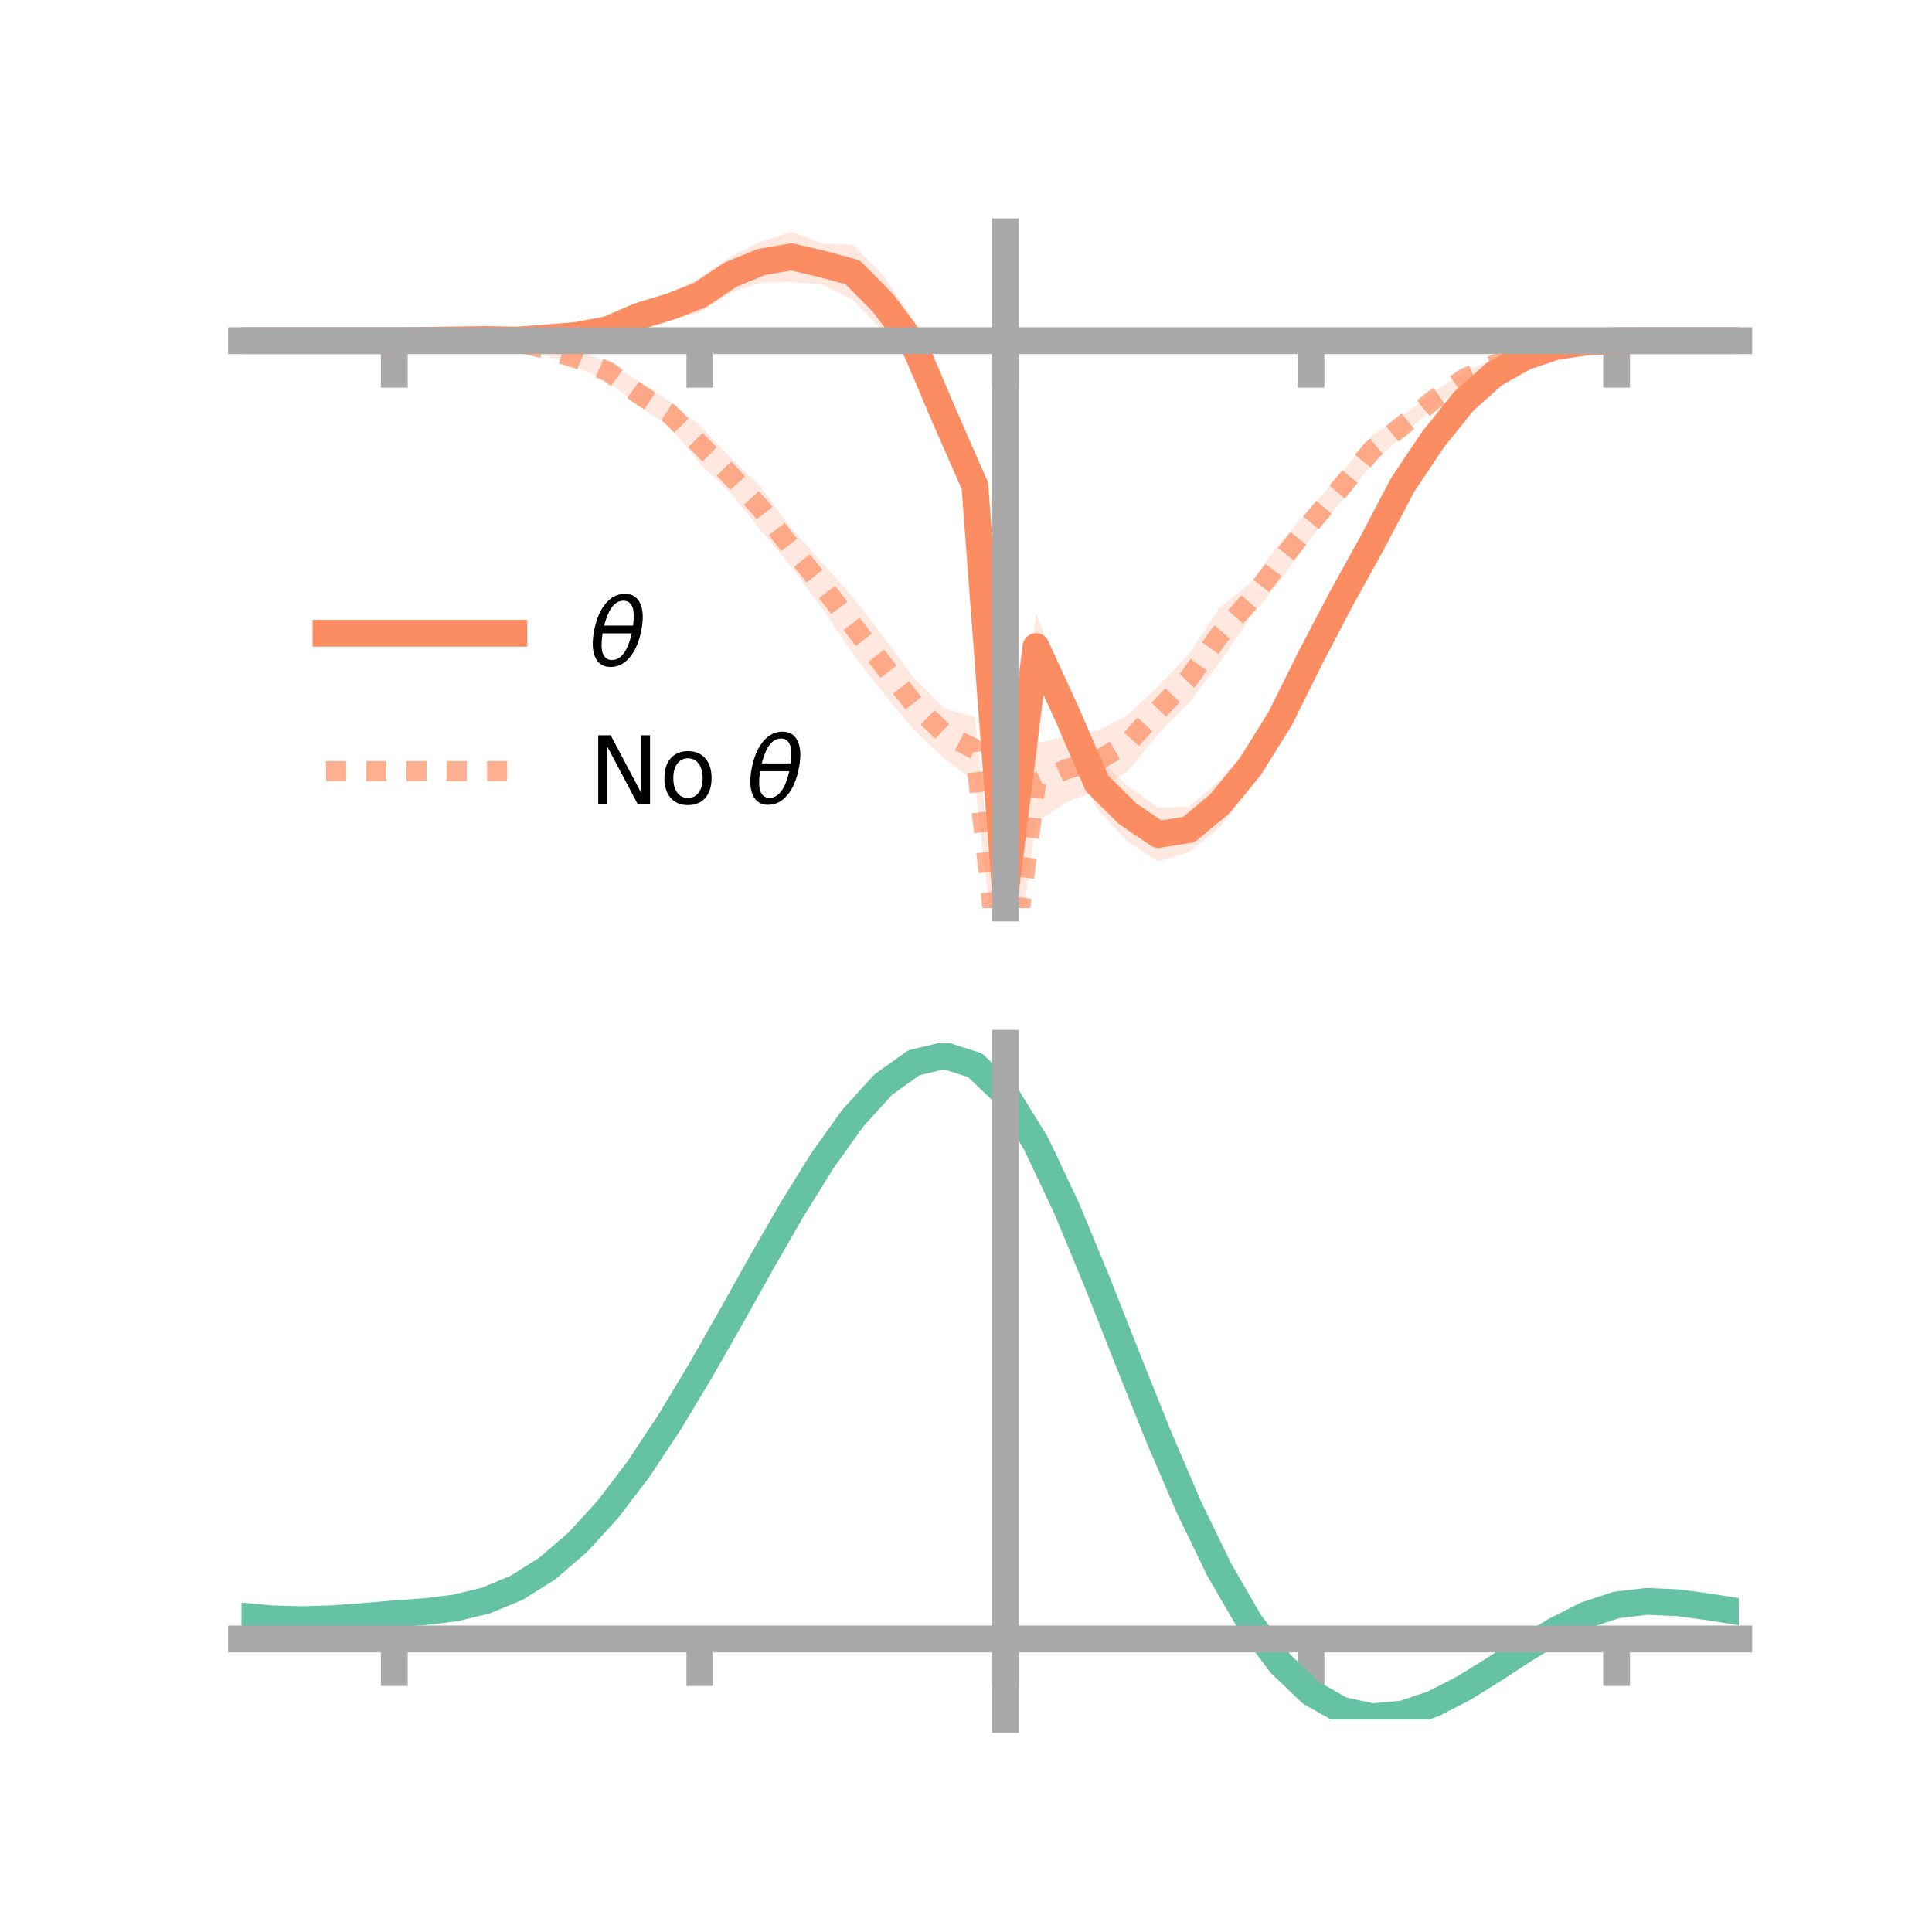 <?xml version="1.0" encoding="utf-8" standalone="no"?>
<!DOCTYPE svg PUBLIC "-//W3C//DTD SVG 1.1//EN"
  "http://www.w3.org/Graphics/SVG/1.1/DTD/svg11.dtd">
<!-- Created with matplotlib (https://matplotlib.org/) -->
<svg height="144pt" version="1.1" viewBox="0 0 144 144" width="144pt" xmlns="http://www.w3.org/2000/svg" xmlns:xlink="http://www.w3.org/1999/xlink">
 <defs>
  <style type="text/css">*{stroke-linecap:butt;stroke-linejoin:round;}</style>
 </defs>
 <g id="figure_1">
  <g id="patch_1">
   <path d="M 0 144 
L 144 144 
L 144 0 
L 0 0 
z
" style="fill:none;"/>
  </g>
  <g id="axes_1">
   <g id="patch_2">
    <path d="M 18 67.68 
L 129.6 67.68 
L 129.6 17.28 
L 18 17.28 
z
" style="fill:none;"/>
   </g>
   <g id="PolyCollection_1">
    <path clip-path="url(#pf7ac780f00)" d="M 18 25.393 
L 18 25.393 
L 20.278 25.393 
L 22.555 25.393 
L 24.833 25.393 
L 27.11 25.393 
L 29.388 25.393 
L 31.665 25.323 
L 33.943 25.195 
L 36.22 25.069 
L 38.498 24.974 
L 40.776 24.694 
L 43.053 24.514 
L 45.331 23.785 
L 47.608 22.509 
L 49.886 21.887 
L 52.163 20.7 
L 54.441 19.138 
L 56.718 18.014 
L 58.996 17.28 
L 61.273 18.144 
L 63.551 18.251 
L 65.829 20.504 
L 68.106 23.891 
L 70.384 28.899 
L 72.661 33.858 
L 74.939 65.21 
L 77.216 45.757 
L 79.494 51.169 
L 81.771 56.478 
L 84.049 58.587 
L 86.327 60.18 
L 88.604 60.144 
L 90.882 58.176 
L 93.159 55.597 
L 95.437 52.099 
L 97.714 47.591 
L 99.992 43.285 
L 102.269 39.532 
L 104.547 35.341 
L 106.824 32.187 
L 109.102 29.396 
L 111.38 27.502 
L 113.657 26.355 
L 115.935 25.7 
L 118.212 25.443 
L 120.49 25.393 
L 122.767 25.393 
L 125.045 25.393 
L 127.322 25.393 
L 129.6 25.393 
L 129.6 25.393 
L 129.6 25.393 
L 127.322 25.393 
L 125.045 25.393 
L 122.767 25.393 
L 120.49 25.397 
L 118.212 25.539 
L 115.935 25.963 
L 113.657 26.844 
L 111.38 28.262 
L 109.102 30.414 
L 106.824 33.293 
L 104.547 36.93 
L 102.269 41.413 
L 99.992 45.889 
L 97.714 50.281 
L 95.437 54.939 
L 93.159 58.773 
L 90.882 61.712 
L 88.604 63.526 
L 86.327 64.216 
L 84.049 62.712 
L 81.771 60.311 
L 79.494 55.118 
L 77.216 50.625 
L 74.939 67.68 
L 72.661 38.548 
L 70.384 33.138 
L 68.106 27.413 
L 65.829 24.7 
L 63.551 22.34 
L 61.273 21.21 
L 58.996 21.006 
L 56.718 21.064 
L 54.441 21.811 
L 52.163 23.302 
L 49.886 23.875 
L 47.608 24.628 
L 45.331 25.329 
L 43.053 25.475 
L 40.776 25.68 
L 38.498 25.729 
L 36.22 25.536 
L 33.943 25.48 
L 31.665 25.416 
L 29.388 25.393 
L 27.11 25.393 
L 24.833 25.393 
L 22.555 25.393 
L 20.278 25.393 
L 18 25.393 
z
" style="fill:#fc8d62;fill-opacity:0.2;"/>
   </g>
   <g id="PolyCollection_2">
    <path clip-path="url(#pf7ac780f00)" d="M 18 25.393 
L 18 25.393 
L 20.278 25.393 
L 22.555 25.393 
L 24.833 25.393 
L 27.11 25.393 
L 29.388 25.391 
L 31.665 25.323 
L 33.943 25.203 
L 36.22 25.128 
L 38.498 25.031 
L 40.776 25.518 
L 43.053 26.081 
L 45.331 26.988 
L 47.608 28.435 
L 49.886 29.902 
L 52.163 31.71 
L 54.441 34.09 
L 56.718 36.3 
L 58.996 39.394 
L 61.273 41.929 
L 63.551 44.49 
L 65.829 47.46 
L 68.106 50.521 
L 70.384 52.79 
L 72.661 53.44 
L 74.939 74.672 
L 77.216 55.423 
L 79.494 54.858 
L 81.771 54.461 
L 84.049 53.302 
L 86.327 51.15 
L 88.604 48.76 
L 90.882 45.305 
L 93.159 43.49 
L 95.437 40.403 
L 97.714 37.824 
L 99.992 35.218 
L 102.269 32.453 
L 104.547 30.96 
L 106.824 29.253 
L 109.102 27.705 
L 111.38 26.756 
L 113.657 26.117 
L 115.935 25.627 
L 118.212 25.433 
L 120.49 25.393 
L 122.767 25.393 
L 125.045 25.393 
L 127.322 25.393 
L 129.6 25.393 
L 129.6 25.393 
L 129.6 25.393 
L 127.322 25.393 
L 125.045 25.393 
L 122.767 25.393 
L 120.49 25.398 
L 118.212 25.53 
L 115.935 25.875 
L 113.657 26.554 
L 111.38 27.621 
L 109.102 28.77 
L 106.824 30.405 
L 104.547 32.468 
L 102.269 34.618 
L 99.992 37.343 
L 97.714 40.095 
L 95.437 43.231 
L 93.159 46.08 
L 90.882 49.408 
L 88.604 52.404 
L 86.327 54.707 
L 84.049 57.484 
L 81.771 58.939 
L 79.494 59.784 
L 77.216 61.283 
L 74.939 78.077 
L 72.661 58.246 
L 70.384 56.558 
L 68.106 54.379 
L 65.829 51.645 
L 63.551 48.723 
L 61.273 45.329 
L 58.996 42.283 
L 56.718 39.517 
L 54.441 36.754 
L 52.163 34.561 
L 49.886 31.744 
L 47.608 30.284 
L 45.331 28.421 
L 43.053 27.403 
L 40.776 26.542 
L 38.498 25.957 
L 36.22 25.559 
L 33.943 25.456 
L 31.665 25.416 
L 29.388 25.394 
L 27.11 25.393 
L 24.833 25.393 
L 22.555 25.393 
L 20.278 25.393 
L 18 25.393 
z
" style="fill:#fc8d62;fill-opacity:0.2;"/>
   </g>
   <g id="matplotlib.axis_1">
    <g id="xtick_1">
     <g id="line2d_1">
      <defs>
       <path d="M 0 0 
L 0 3.5 
" id="ma89c032ef7" style="stroke:#a9a9a9;stroke-width:2;"/>
      </defs>
      <g>
       <use style="fill:#a9a9a9;stroke:#a9a9a9;stroke-width:2;" x="29.388" xlink:href="#ma89c032ef7" y="25.393"/>
      </g>
     </g>
    </g>
    <g id="xtick_2">
     <g id="line2d_2">
      <g>
       <use style="fill:#a9a9a9;stroke:#a9a9a9;stroke-width:2;" x="52.163" xlink:href="#ma89c032ef7" y="25.393"/>
      </g>
     </g>
    </g>
    <g id="xtick_3">
     <g id="line2d_3">
      <g>
       <use style="fill:#a9a9a9;stroke:#a9a9a9;stroke-width:2;" x="74.939" xlink:href="#ma89c032ef7" y="25.393"/>
      </g>
     </g>
    </g>
    <g id="xtick_4">
     <g id="line2d_4">
      <g>
       <use style="fill:#a9a9a9;stroke:#a9a9a9;stroke-width:2;" x="97.714" xlink:href="#ma89c032ef7" y="25.393"/>
      </g>
     </g>
    </g>
    <g id="xtick_5">
     <g id="line2d_5">
      <g>
       <use style="fill:#a9a9a9;stroke:#a9a9a9;stroke-width:2;" x="120.49" xlink:href="#ma89c032ef7" y="25.393"/>
      </g>
     </g>
    </g>
   </g>
   <g id="matplotlib.axis_2"/>
   <g id="line2d_6">
    <path clip-path="url(#pf7ac780f00)" d="M 18 25.393 
L 20.278 25.393 
L 22.555 25.393 
L 24.833 25.393 
L 27.11 25.393 
L 29.388 25.393 
L 31.665 25.37 
L 33.943 25.338 
L 36.22 25.303 
L 38.498 25.352 
L 40.776 25.187 
L 43.053 24.994 
L 45.331 24.557 
L 47.608 23.568 
L 49.886 22.881 
L 52.163 22.001 
L 54.441 20.474 
L 56.718 19.539 
L 58.996 19.143 
L 61.273 19.677 
L 63.551 20.296 
L 65.829 22.602 
L 68.106 25.652 
L 70.384 31.018 
L 72.661 36.203 
L 74.939 66.445 
L 77.216 48.191 
L 79.494 53.144 
L 81.771 58.395 
L 84.049 60.649 
L 86.327 62.198 
L 88.604 61.835 
L 90.882 59.944 
L 93.159 57.185 
L 95.437 53.519 
L 97.714 48.936 
L 99.992 44.587 
L 102.269 40.473 
L 104.547 36.135 
L 106.824 32.74 
L 109.102 29.905 
L 111.38 27.882 
L 113.657 26.599 
L 115.935 25.832 
L 118.212 25.491 
L 120.49 25.395 
L 122.767 25.393 
L 125.045 25.393 
L 127.322 25.393 
L 129.6 25.393 
" style="fill:none;stroke:#fc8d62;stroke-linecap:square;stroke-width:2;"/>
   </g>
   <g id="line2d_7">
    <path clip-path="url(#pf7ac780f00)" d="M 18 25.393 
L 20.278 25.393 
L 22.555 25.393 
L 24.833 25.393 
L 27.11 25.393 
L 29.388 25.393 
L 31.665 25.369 
L 33.943 25.33 
L 36.22 25.344 
L 38.498 25.494 
L 40.776 26.03 
L 43.053 26.742 
L 45.331 27.704 
L 47.608 29.359 
L 49.886 30.823 
L 52.163 33.135 
L 54.441 35.422 
L 56.718 37.908 
L 58.996 40.838 
L 61.273 43.629 
L 63.551 46.607 
L 65.829 49.553 
L 68.106 52.45 
L 70.384 54.674 
L 72.661 55.843 
L 74.939 76.375 
L 77.216 58.353 
L 79.494 57.321 
L 81.771 56.7 
L 84.049 55.393 
L 86.327 52.929 
L 88.604 50.582 
L 90.882 47.357 
L 93.159 44.785 
L 95.437 41.817 
L 97.714 38.959 
L 99.992 36.28 
L 102.269 33.535 
L 104.547 31.714 
L 106.824 29.829 
L 109.102 28.238 
L 111.38 27.189 
L 113.657 26.335 
L 115.935 25.751 
L 118.212 25.481 
L 120.49 25.395 
L 122.767 25.393 
L 125.045 25.393 
L 127.322 25.393 
L 129.6 25.393 
" style="fill:none;stroke:#fc8d62;stroke-dasharray:1.5,1.5;stroke-dashoffset:0;stroke-opacity:0.7;stroke-width:1.5;"/>
   </g>
   <g id="patch_3">
    <path d="M 74.939 67.68 
L 74.939 17.28 
" style="fill:none;stroke:#a9a9a9;stroke-linecap:square;stroke-linejoin:miter;stroke-width:2;"/>
   </g>
   <g id="patch_4">
    <path d="M 129.6 67.68 
L 129.6 17.28 
" style="fill:none;"/>
   </g>
   <g id="patch_5">
    <path d="M 18 25.393 
L 129.6 25.393 
" style="fill:none;stroke:#a9a9a9;stroke-linecap:square;stroke-linejoin:miter;stroke-width:2;"/>
   </g>
   <g id="patch_6">
    <path d="M 18 17.28 
L 129.6 17.28 
" style="fill:none;"/>
   </g>
   <g id="legend_1">
    <g id="line2d_8">
     <path d="M 24.3 47.2 
L 38.3 47.2 
" style="fill:none;stroke:#fc8d62;stroke-linecap:square;stroke-width:2;"/>
    </g>
    <g id="line2d_9"/>
    <g id="text_1">
     <!-- $\theta$ -->
     <g transform="translate(43.9 49.65)scale(0.07 -0.07)">
      <defs>
       <path d="M 45.516 34.672 
L 14.453 34.672 
Q 12.359 20.062 14.5 13.875 
Q 17.188 6.25 24.469 6.25 
Q 31.781 6.25 37.359 13.922 
Q 42.234 20.656 45.516 34.672 
z
M 47.016 42.969 
Q 48.344 56.844 46.625 61.719 
Q 43.953 69.438 36.766 69.438 
Q 29.297 69.438 23.828 61.812 
Q 19.531 55.672 16.156 42.969 
z
M 38.188 76.766 
Q 49.906 76.766 54.594 66.406 
Q 59.281 56.109 55.719 37.844 
Q 52.203 19.625 43.453 9.281 
Q 34.766 -1.125 23.047 -1.125 
Q 11.281 -1.125 6.641 9.281 
Q 2 19.625 5.516 37.844 
Q 9.078 56.109 17.719 66.406 
Q 26.422 76.766 38.188 76.766 
z
" id="DejaVuSans-Oblique-952"/>
      </defs>
      <use transform="translate(0 0.234)" xlink:href="#DejaVuSans-Oblique-952"/>
     </g>
    </g>
    <g id="line2d_10">
     <path d="M 24.3 57.474 
L 38.3 57.474 
" style="fill:none;stroke:#fc8d62;stroke-dasharray:1.5,1.5;stroke-dashoffset:0;stroke-opacity:0.7;stroke-width:1.5;"/>
    </g>
    <g id="line2d_11"/>
    <g id="text_2">
     <!-- No $\theta$ -->
     <g transform="translate(43.9 59.924)scale(0.07 -0.07)">
      <defs>
       <path d="M 9.812 72.906 
L 23.094 72.906 
L 55.422 11.922 
L 55.422 72.906 
L 64.984 72.906 
L 64.984 0 
L 51.703 0 
L 19.391 60.984 
L 19.391 0 
L 9.812 0 
z
" id="DejaVuSans-78"/>
       <path d="M 30.609 48.391 
Q 23.391 48.391 19.188 42.75 
Q 14.984 37.109 14.984 27.297 
Q 14.984 17.484 19.156 11.844 
Q 23.344 6.203 30.609 6.203 
Q 37.797 6.203 41.984 11.859 
Q 46.188 17.531 46.188 27.297 
Q 46.188 37.016 41.984 42.703 
Q 37.797 48.391 30.609 48.391 
z
M 30.609 56 
Q 42.328 56 49.016 48.375 
Q 55.719 40.766 55.719 27.297 
Q 55.719 13.875 49.016 6.219 
Q 42.328 -1.422 30.609 -1.422 
Q 18.844 -1.422 12.172 6.219 
Q 5.516 13.875 5.516 27.297 
Q 5.516 40.766 12.172 48.375 
Q 18.844 56 30.609 56 
z
" id="DejaVuSans-111"/>
       <path id="DejaVuSans-32"/>
      </defs>
      <use transform="translate(0 0.234)" xlink:href="#DejaVuSans-78"/>
      <use transform="translate(74.805 0.234)" xlink:href="#DejaVuSans-111"/>
      <use transform="translate(135.986 0.234)" xlink:href="#DejaVuSans-32"/>
      <use transform="translate(167.773 0.234)" xlink:href="#DejaVuSans-Oblique-952"/>
     </g>
    </g>
   </g>
  </g>
  <g id="axes_2">
   <g id="patch_7">
    <path d="M 18 128.16 
L 129.6 128.16 
L 129.6 77.76 
L 18 77.76 
z
" style="fill:none;"/>
   </g>
   <g id="PolyCollection_3">
    <path clip-path="url(#p49d9606d2f)" d="M 18 120.49 
L 18 120.412 
L 20.278 120.63 
L 22.555 120.694 
L 24.833 120.612 
L 27.11 120.432 
L 29.388 120.232 
L 31.665 120.061 
L 33.943 119.779 
L 36.22 119.224 
L 38.498 118.268 
L 40.776 116.82 
L 43.053 114.828 
L 45.331 112.283 
L 47.608 109.218 
L 49.886 105.7 
L 52.163 101.831 
L 54.441 97.74 
L 56.718 93.583 
L 58.996 89.534 
L 61.273 85.782 
L 63.551 82.527 
L 65.829 79.971 
L 68.106 78.316 
L 70.384 77.76 
L 72.661 78.492 
L 74.939 80.681 
L 77.216 84.417 
L 79.494 89.298 
L 81.771 94.879 
L 84.049 100.739 
L 86.327 106.516 
L 88.604 111.908 
L 90.882 116.681 
L 93.159 120.67 
L 95.437 123.775 
L 97.714 125.965 
L 99.992 127.268 
L 102.269 127.763 
L 104.547 127.564 
L 106.824 126.811 
L 109.102 125.658 
L 111.38 124.267 
L 113.657 122.803 
L 115.935 121.424 
L 118.212 120.285 
L 120.49 119.537 
L 122.767 119.275 
L 125.045 119.383 
L 127.322 119.696 
L 129.6 120.076 
L 129.6 120.18 
L 129.6 120.18 
L 127.322 119.827 
L 125.045 119.533 
L 122.767 119.437 
L 120.49 119.704 
L 118.212 120.461 
L 115.935 121.625 
L 113.657 123.045 
L 111.38 124.557 
L 109.102 125.993 
L 106.824 127.18 
L 104.547 127.954 
L 102.269 128.16 
L 99.992 127.668 
L 97.714 126.378 
L 95.437 124.229 
L 93.159 121.205 
L 90.882 117.338 
L 88.604 112.715 
L 86.327 107.492 
L 84.049 101.89 
L 81.771 96.202 
L 79.494 90.781 
L 77.216 86.036 
L 74.939 82.405 
L 72.661 80.283 
L 70.384 79.577 
L 68.106 80.116 
L 65.829 81.714 
L 63.551 84.176 
L 61.273 87.306 
L 58.996 90.905 
L 56.718 94.784 
L 54.441 98.76 
L 52.163 102.668 
L 49.886 106.362 
L 47.608 109.721 
L 45.331 112.653 
L 43.053 115.094 
L 40.776 117.018 
L 38.498 118.429 
L 36.22 119.368 
L 33.943 119.913 
L 31.665 120.186 
L 29.388 120.345 
L 27.11 120.528 
L 24.833 120.687 
L 22.555 120.754 
L 20.278 120.69 
L 18 120.49 
z
" style="fill:#66c2a5;fill-opacity:0.2;"/>
   </g>
   <g id="matplotlib.axis_3">
    <g id="xtick_6">
     <g id="line2d_12">
      <g>
       <use style="fill:#a9a9a9;stroke:#a9a9a9;stroke-width:2;" x="29.388" xlink:href="#ma89c032ef7" y="122.159"/>
      </g>
     </g>
    </g>
    <g id="xtick_7">
     <g id="line2d_13">
      <g>
       <use style="fill:#a9a9a9;stroke:#a9a9a9;stroke-width:2;" x="52.163" xlink:href="#ma89c032ef7" y="122.159"/>
      </g>
     </g>
    </g>
    <g id="xtick_8">
     <g id="line2d_14">
      <g>
       <use style="fill:#a9a9a9;stroke:#a9a9a9;stroke-width:2;" x="74.939" xlink:href="#ma89c032ef7" y="122.159"/>
      </g>
     </g>
    </g>
    <g id="xtick_9">
     <g id="line2d_15">
      <g>
       <use style="fill:#a9a9a9;stroke:#a9a9a9;stroke-width:2;" x="97.714" xlink:href="#ma89c032ef7" y="122.159"/>
      </g>
     </g>
    </g>
    <g id="xtick_10">
     <g id="line2d_16">
      <g>
       <use style="fill:#a9a9a9;stroke:#a9a9a9;stroke-width:2;" x="120.49" xlink:href="#ma89c032ef7" y="122.159"/>
      </g>
     </g>
    </g>
   </g>
   <g id="matplotlib.axis_4"/>
   <g id="line2d_17">
    <path clip-path="url(#p49d9606d2f)" d="M 18 120.451 
L 20.278 120.66 
L 22.555 120.724 
L 24.833 120.65 
L 27.11 120.48 
L 29.388 120.288 
L 31.665 120.123 
L 33.943 119.846 
L 36.22 119.296 
L 38.498 118.348 
L 40.776 116.919 
L 43.053 114.961 
L 45.331 112.468 
L 47.608 109.469 
L 49.886 106.031 
L 52.163 102.249 
L 54.441 98.25 
L 56.718 94.183 
L 58.996 90.22 
L 61.273 86.544 
L 63.551 83.351 
L 65.829 80.842 
L 68.106 79.216 
L 70.384 78.668 
L 72.661 79.388 
L 74.939 81.543 
L 77.216 85.226 
L 79.494 90.04 
L 81.771 95.54 
L 84.049 101.315 
L 86.327 107.004 
L 88.604 112.312 
L 90.882 117.01 
L 93.159 120.937 
L 95.437 124.002 
L 97.714 126.171 
L 99.992 127.468 
L 102.269 127.962 
L 104.547 127.759 
L 106.824 126.996 
L 109.102 125.825 
L 111.38 124.412 
L 113.657 122.924 
L 115.935 121.525 
L 118.212 120.373 
L 120.49 119.62 
L 122.767 119.356 
L 125.045 119.458 
L 127.322 119.762 
L 129.6 120.128 
" style="fill:none;stroke:#66c2a5;stroke-linecap:square;stroke-width:2;"/>
   </g>
   <g id="patch_8">
    <path d="M 74.939 128.16 
L 74.939 77.76 
" style="fill:none;stroke:#a9a9a9;stroke-linecap:square;stroke-linejoin:miter;stroke-width:2;"/>
   </g>
   <g id="patch_9">
    <path d="M 129.6 128.16 
L 129.6 77.76 
" style="fill:none;"/>
   </g>
   <g id="patch_10">
    <path d="M 18 122.159 
L 129.6 122.159 
" style="fill:none;stroke:#a9a9a9;stroke-linecap:square;stroke-linejoin:miter;stroke-width:2;"/>
   </g>
   <g id="patch_11">
    <path d="M 18 77.76 
L 129.6 77.76 
" style="fill:none;"/>
   </g>
  </g>
 </g>
 <defs>
  <clipPath id="pf7ac780f00">
   <rect height="50.4" width="111.6" x="18" y="17.28"/>
  </clipPath>
  <clipPath id="p49d9606d2f">
   <rect height="50.4" width="111.6" x="18" y="77.76"/>
  </clipPath>
 </defs>
</svg>
